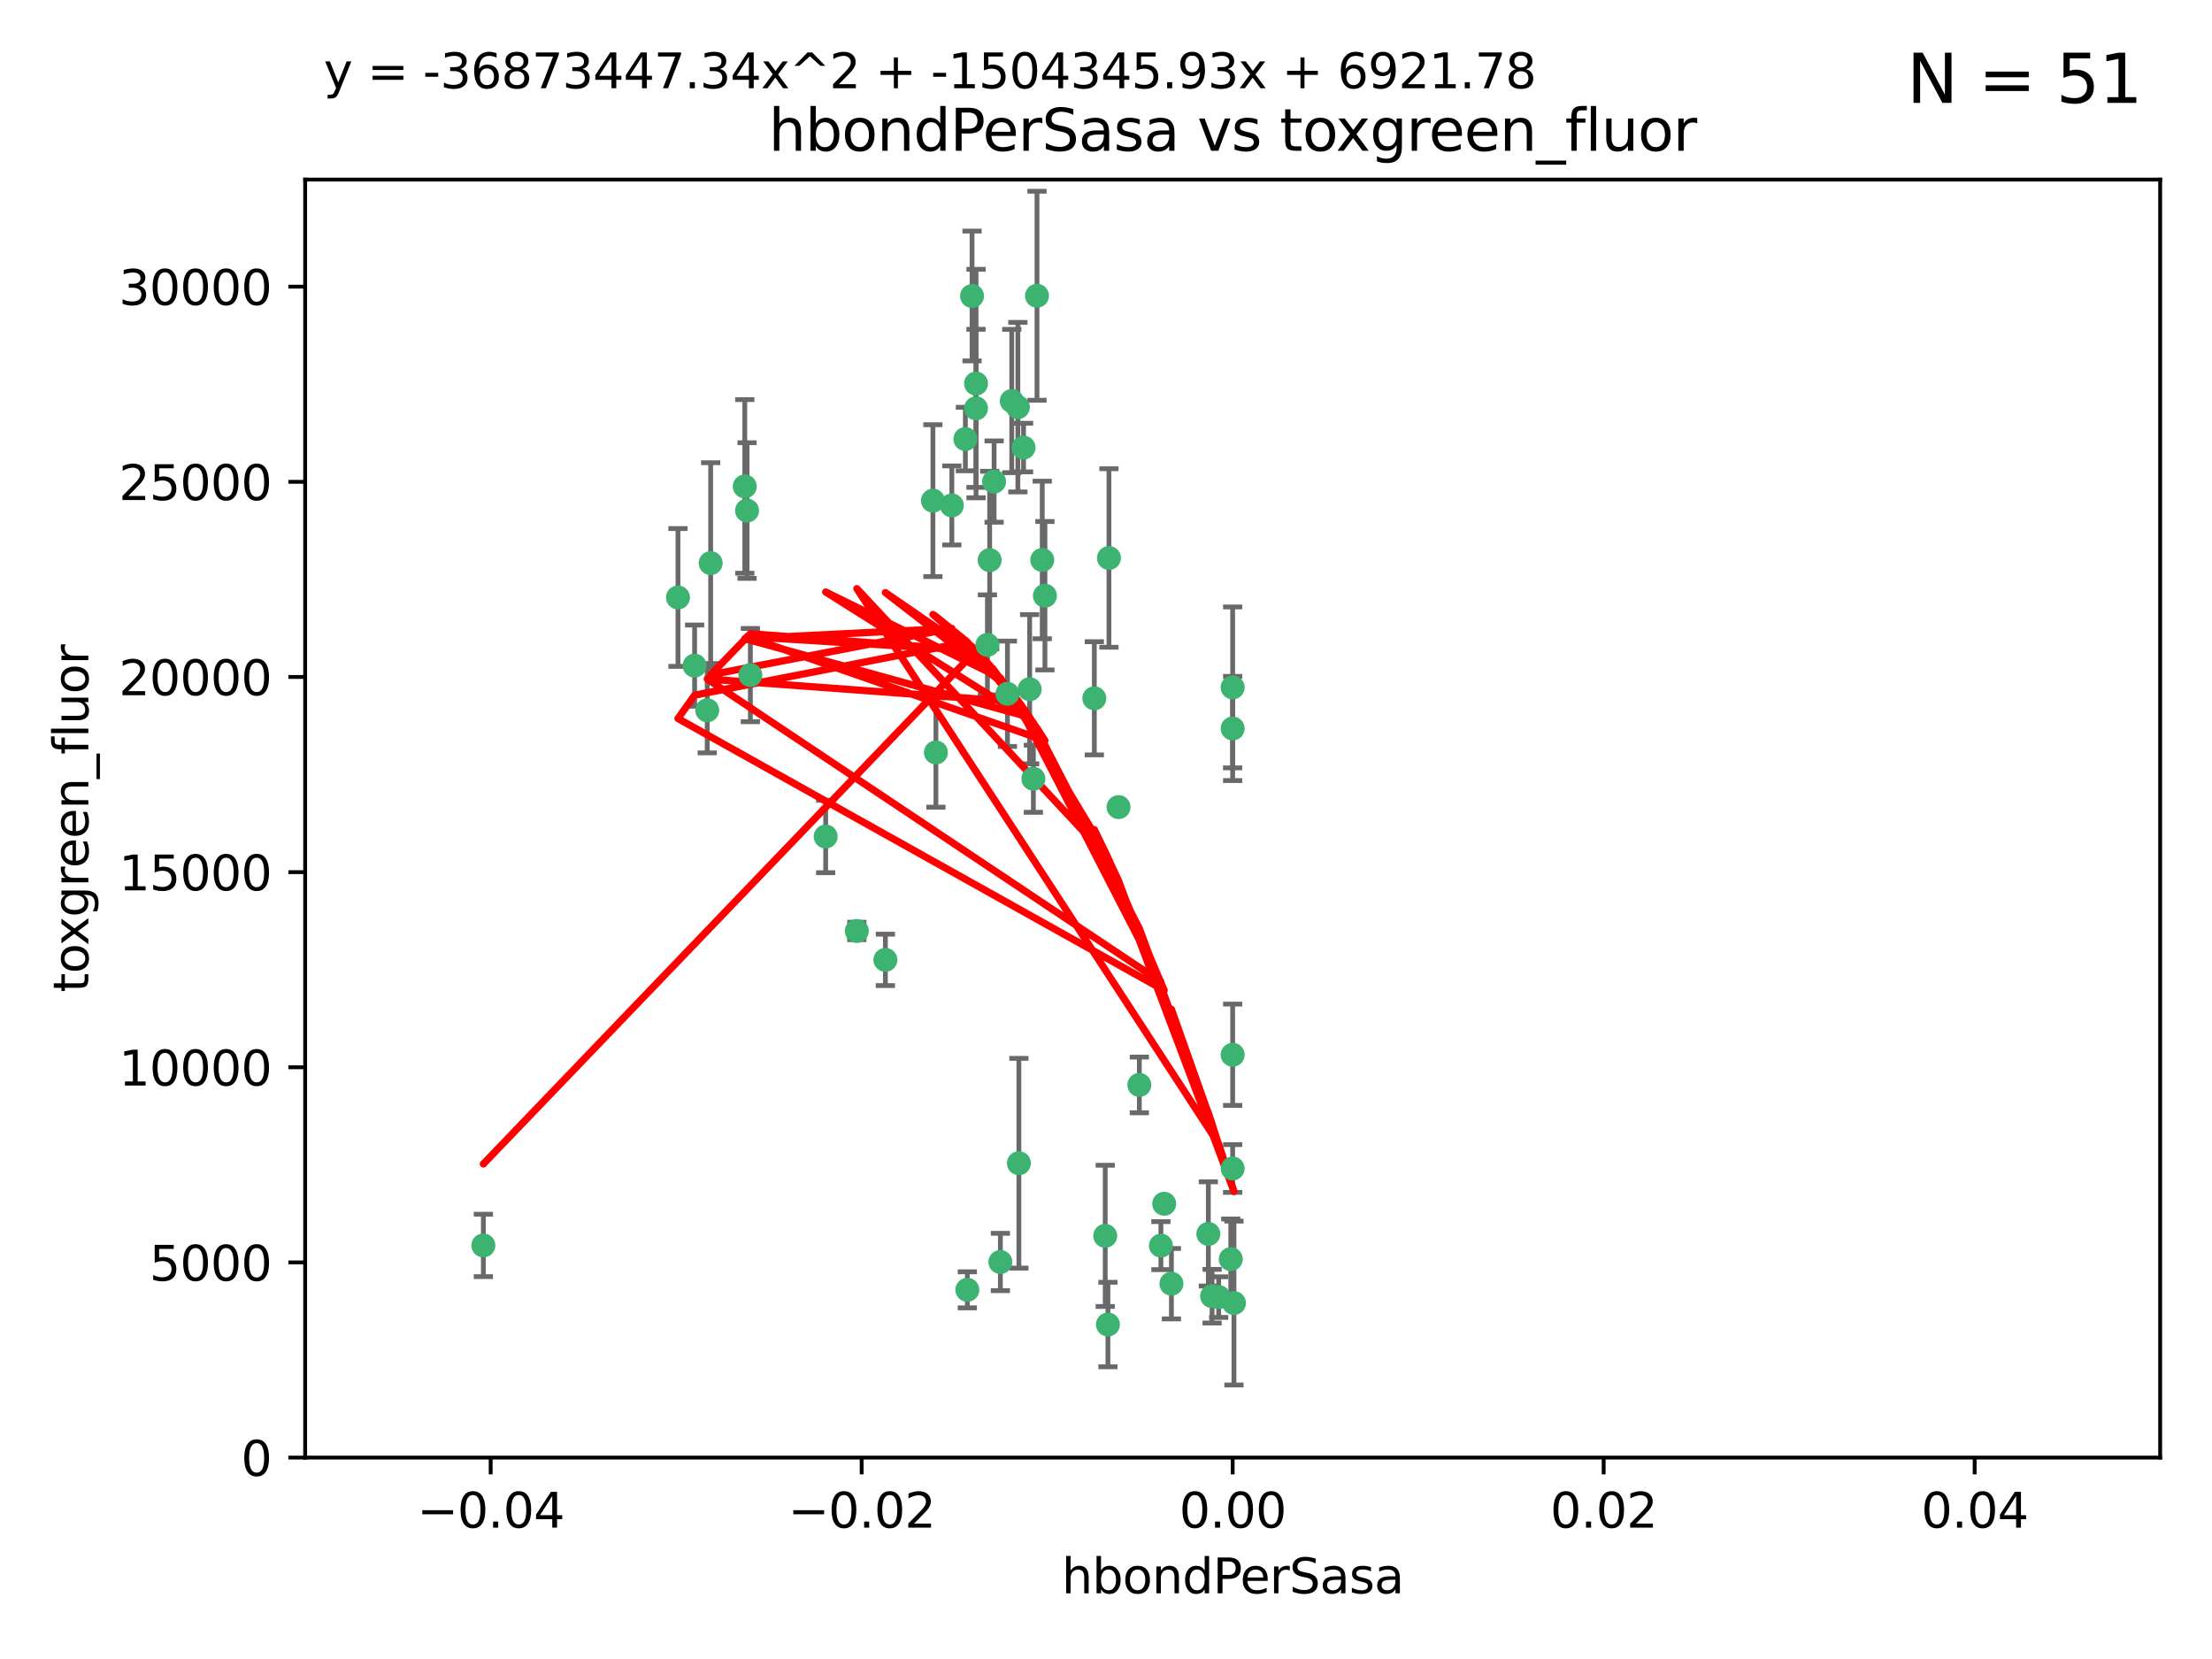 <?xml version="1.0" encoding="utf-8" standalone="no"?>
<!DOCTYPE svg PUBLIC "-//W3C//DTD SVG 1.1//EN"
  "http://www.w3.org/Graphics/SVG/1.1/DTD/svg11.dtd">
<svg xmlns:xlink="http://www.w3.org/1999/xlink" width="460.8pt" height="345.6pt" viewBox="0 0 460.8 345.6" xmlns="http://www.w3.org/2000/svg" version="1.1">
 <defs>
  <style type="text/css">*{stroke-linejoin: round; stroke-linecap: butt}</style>
 </defs>
 <g id="figure_1">
  <g id="patch_1">
   <path d="M 0 345.6 
L 460.8 345.6 
L 460.8 0 
L 0 0 
z
" style="fill: #ffffff"/>
  </g>
  <g id="axes_1">
   <g id="patch_2">
    <path d="M 63.571 303.64 
L 450 303.64 
L 450 37.411 
L 63.571 37.411 
z
" style="fill: #ffffff"/>
   </g>
   <g id="PathCollection_1">
    <defs>
     <path id="m19cfa97d5e" d="M 0 1.118 
C 0.297 1.118 0.581 1 0.791 0.791 
C 1 0.581 1.118 0.297 1.118 0 
C 1.118 -0.297 1 -0.581 0.791 -0.791 
C 0.581 -1 0.297 -1.118 0 -1.118 
C -0.297 -1.118 -0.581 -1 -0.791 -0.791 
C -1 -0.581 -1.118 -0.297 -1.118 0 
C -1.118 0.297 -1 0.581 -0.791 0.791 
C -0.581 1 -0.297 1.118 0 1.118 
z
" style="stroke: #3cb371"/>
    </defs>
    <g clip-path="url(#p52a07df89c)">
     <use xlink:href="#m19cfa97d5e" x="207.091" y="100.319" style="fill: #3cb371; stroke: #3cb371"/>
     <use xlink:href="#m19cfa97d5e" x="216.026" y="61.614" style="fill: #3cb371; stroke: #3cb371"/>
     <use xlink:href="#m19cfa97d5e" x="217.677" y="124.1" style="fill: #3cb371; stroke: #3cb371"/>
     <use xlink:href="#m19cfa97d5e" x="155.626" y="106.358" style="fill: #3cb371; stroke: #3cb371"/>
     <use xlink:href="#m19cfa97d5e" x="203.329" y="79.9" style="fill: #3cb371; stroke: #3cb371"/>
     <use xlink:href="#m19cfa97d5e" x="100.691" y="259.442" style="fill: #3cb371; stroke: #3cb371"/>
     <use xlink:href="#m19cfa97d5e" x="203.319" y="85.062" style="fill: #3cb371; stroke: #3cb371"/>
     <use xlink:href="#m19cfa97d5e" x="156.315" y="140.634" style="fill: #3cb371; stroke: #3cb371"/>
     <use xlink:href="#m19cfa97d5e" x="148.044" y="117.306" style="fill: #3cb371; stroke: #3cb371"/>
     <use xlink:href="#m19cfa97d5e" x="198.284" y="105.288" style="fill: #3cb371; stroke: #3cb371"/>
     <use xlink:href="#m19cfa97d5e" x="155.154" y="101.33" style="fill: #3cb371; stroke: #3cb371"/>
     <use xlink:href="#m19cfa97d5e" x="214.498" y="143.574" style="fill: #3cb371; stroke: #3cb371"/>
     <use xlink:href="#m19cfa97d5e" x="212.043" y="84.817" style="fill: #3cb371; stroke: #3cb371"/>
     <use xlink:href="#m19cfa97d5e" x="206.164" y="116.682" style="fill: #3cb371; stroke: #3cb371"/>
     <use xlink:href="#m19cfa97d5e" x="201.107" y="91.463" style="fill: #3cb371; stroke: #3cb371"/>
     <use xlink:href="#m19cfa97d5e" x="210.768" y="83.54" style="fill: #3cb371; stroke: #3cb371"/>
     <use xlink:href="#m19cfa97d5e" x="241.838" y="259.488" style="fill: #3cb371; stroke: #3cb371"/>
     <use xlink:href="#m19cfa97d5e" x="147.329" y="147.962" style="fill: #3cb371; stroke: #3cb371"/>
     <use xlink:href="#m19cfa97d5e" x="212.255" y="242.324" style="fill: #3cb371; stroke: #3cb371"/>
     <use xlink:href="#m19cfa97d5e" x="213.226" y="93.237" style="fill: #3cb371; stroke: #3cb371"/>
     <use xlink:href="#m19cfa97d5e" x="217.118" y="116.65" style="fill: #3cb371; stroke: #3cb371"/>
     <use xlink:href="#m19cfa97d5e" x="202.496" y="61.664" style="fill: #3cb371; stroke: #3cb371"/>
     <use xlink:href="#m19cfa97d5e" x="209.868" y="144.527" style="fill: #3cb371; stroke: #3cb371"/>
     <use xlink:href="#m19cfa97d5e" x="184.442" y="199.958" style="fill: #3cb371; stroke: #3cb371"/>
     <use xlink:href="#m19cfa97d5e" x="205.698" y="134.337" style="fill: #3cb371; stroke: #3cb371"/>
     <use xlink:href="#m19cfa97d5e" x="194.344" y="104.293" style="fill: #3cb371; stroke: #3cb371"/>
     <use xlink:href="#m19cfa97d5e" x="194.968" y="156.754" style="fill: #3cb371; stroke: #3cb371"/>
     <use xlink:href="#m19cfa97d5e" x="201.512" y="268.694" style="fill: #3cb371; stroke: #3cb371"/>
     <use xlink:href="#m19cfa97d5e" x="144.699" y="138.657" style="fill: #3cb371; stroke: #3cb371"/>
     <use xlink:href="#m19cfa97d5e" x="141.236" y="124.464" style="fill: #3cb371; stroke: #3cb371"/>
     <use xlink:href="#m19cfa97d5e" x="242.524" y="250.767" style="fill: #3cb371; stroke: #3cb371"/>
     <use xlink:href="#m19cfa97d5e" x="230.238" y="257.451" style="fill: #3cb371; stroke: #3cb371"/>
     <use xlink:href="#m19cfa97d5e" x="208.395" y="262.896" style="fill: #3cb371; stroke: #3cb371"/>
     <use xlink:href="#m19cfa97d5e" x="172.003" y="174.261" style="fill: #3cb371; stroke: #3cb371"/>
     <use xlink:href="#m19cfa97d5e" x="215.269" y="162.223" style="fill: #3cb371; stroke: #3cb371"/>
     <use xlink:href="#m19cfa97d5e" x="237.346" y="226.007" style="fill: #3cb371; stroke: #3cb371"/>
     <use xlink:href="#m19cfa97d5e" x="252.503" y="270.018" style="fill: #3cb371; stroke: #3cb371"/>
     <use xlink:href="#m19cfa97d5e" x="244.027" y="267.417" style="fill: #3cb371; stroke: #3cb371"/>
     <use xlink:href="#m19cfa97d5e" x="256.397" y="262.293" style="fill: #3cb371; stroke: #3cb371"/>
     <use xlink:href="#m19cfa97d5e" x="253.875" y="270.21" style="fill: #3cb371; stroke: #3cb371"/>
     <use xlink:href="#m19cfa97d5e" x="178.492" y="193.94" style="fill: #3cb371; stroke: #3cb371"/>
     <use xlink:href="#m19cfa97d5e" x="230.801" y="275.924" style="fill: #3cb371; stroke: #3cb371"/>
     <use xlink:href="#m19cfa97d5e" x="227.97" y="145.468" style="fill: #3cb371; stroke: #3cb371"/>
     <use xlink:href="#m19cfa97d5e" x="233.017" y="168.134" style="fill: #3cb371; stroke: #3cb371"/>
     <use xlink:href="#m19cfa97d5e" x="257.056" y="271.445" style="fill: #3cb371; stroke: #3cb371"/>
     <use xlink:href="#m19cfa97d5e" x="256.786" y="219.726" style="fill: #3cb371; stroke: #3cb371"/>
     <use xlink:href="#m19cfa97d5e" x="256.786" y="143.2" style="fill: #3cb371; stroke: #3cb371"/>
     <use xlink:href="#m19cfa97d5e" x="231.015" y="116.24" style="fill: #3cb371; stroke: #3cb371"/>
     <use xlink:href="#m19cfa97d5e" x="251.718" y="257.051" style="fill: #3cb371; stroke: #3cb371"/>
     <use xlink:href="#m19cfa97d5e" x="256.786" y="243.416" style="fill: #3cb371; stroke: #3cb371"/>
     <use xlink:href="#m19cfa97d5e" x="256.786" y="151.755" style="fill: #3cb371; stroke: #3cb371"/>
    </g>
   </g>
   <g id="matplotlib.axis_1">
    <g id="xtick_1">
     <g id="line2d_1">
      <defs>
       <path id="mf74f9118e9" d="M 0 0 
L 0 3.5 
" style="stroke: #000000; stroke-width: 0.8"/>
      </defs>
      <g>
       <use xlink:href="#mf74f9118e9" x="102.214" y="303.64" style="stroke: #000000; stroke-width: 0.8"/>
      </g>
     </g>
     <g id="text_1">
      <!-- −0.04 -->
      <g transform="translate(86.891 318.238)scale(0.1 -0.1)">
       <defs>
        <path id="DejaVuSans-2212" d="M 678 2272 
L 4684 2272 
L 4684 1741 
L 678 1741 
L 678 2272 
z
" transform="scale(0.016)"/>
        <path id="DejaVuSans-30" d="M 2034 4250 
Q 1547 4250 1301 3770 
Q 1056 3291 1056 2328 
Q 1056 1369 1301 889 
Q 1547 409 2034 409 
Q 2525 409 2770 889 
Q 3016 1369 3016 2328 
Q 3016 3291 2770 3770 
Q 2525 4250 2034 4250 
z
M 2034 4750 
Q 2819 4750 3233 4129 
Q 3647 3509 3647 2328 
Q 3647 1150 3233 529 
Q 2819 -91 2034 -91 
Q 1250 -91 836 529 
Q 422 1150 422 2328 
Q 422 3509 836 4129 
Q 1250 4750 2034 4750 
z
" transform="scale(0.016)"/>
        <path id="DejaVuSans-2e" d="M 684 794 
L 1344 794 
L 1344 0 
L 684 0 
L 684 794 
z
" transform="scale(0.016)"/>
        <path id="DejaVuSans-34" d="M 2419 4116 
L 825 1625 
L 2419 1625 
L 2419 4116 
z
M 2253 4666 
L 3047 4666 
L 3047 1625 
L 3713 1625 
L 3713 1100 
L 3047 1100 
L 3047 0 
L 2419 0 
L 2419 1100 
L 313 1100 
L 313 1709 
L 2253 4666 
z
" transform="scale(0.016)"/>
       </defs>
       <use xlink:href="#DejaVuSans-2212"/>
       <use xlink:href="#DejaVuSans-30" x="83.789"/>
       <use xlink:href="#DejaVuSans-2e" x="147.412"/>
       <use xlink:href="#DejaVuSans-30" x="179.199"/>
       <use xlink:href="#DejaVuSans-34" x="242.822"/>
      </g>
     </g>
    </g>
    <g id="xtick_2">
     <g id="line2d_2">
      <g>
       <use xlink:href="#mf74f9118e9" x="179.5" y="303.64" style="stroke: #000000; stroke-width: 0.8"/>
      </g>
     </g>
     <g id="text_2">
      <!-- −0.02 -->
      <g transform="translate(164.177 318.238)scale(0.1 -0.1)">
       <defs>
        <path id="DejaVuSans-32" d="M 1228 531 
L 3431 531 
L 3431 0 
L 469 0 
L 469 531 
Q 828 903 1448 1529 
Q 2069 2156 2228 2338 
Q 2531 2678 2651 2914 
Q 2772 3150 2772 3378 
Q 2772 3750 2511 3984 
Q 2250 4219 1831 4219 
Q 1534 4219 1204 4116 
Q 875 4013 500 3803 
L 500 4441 
Q 881 4594 1212 4672 
Q 1544 4750 1819 4750 
Q 2544 4750 2975 4387 
Q 3406 4025 3406 3419 
Q 3406 3131 3298 2873 
Q 3191 2616 2906 2266 
Q 2828 2175 2409 1742 
Q 1991 1309 1228 531 
z
" transform="scale(0.016)"/>
       </defs>
       <use xlink:href="#DejaVuSans-2212"/>
       <use xlink:href="#DejaVuSans-30" x="83.789"/>
       <use xlink:href="#DejaVuSans-2e" x="147.412"/>
       <use xlink:href="#DejaVuSans-30" x="179.199"/>
       <use xlink:href="#DejaVuSans-32" x="242.822"/>
      </g>
     </g>
    </g>
    <g id="xtick_3">
     <g id="line2d_3">
      <g>
       <use xlink:href="#mf74f9118e9" x="256.786" y="303.64" style="stroke: #000000; stroke-width: 0.8"/>
      </g>
     </g>
     <g id="text_3">
      <!-- 0.00 -->
      <g transform="translate(245.653 318.238)scale(0.1 -0.1)">
       <use xlink:href="#DejaVuSans-30"/>
       <use xlink:href="#DejaVuSans-2e" x="63.623"/>
       <use xlink:href="#DejaVuSans-30" x="95.41"/>
       <use xlink:href="#DejaVuSans-30" x="159.033"/>
      </g>
     </g>
    </g>
    <g id="xtick_4">
     <g id="line2d_4">
      <g>
       <use xlink:href="#mf74f9118e9" x="334.071" y="303.64" style="stroke: #000000; stroke-width: 0.8"/>
      </g>
     </g>
     <g id="text_4">
      <!-- 0.02 -->
      <g transform="translate(322.939 318.238)scale(0.1 -0.1)">
       <use xlink:href="#DejaVuSans-30"/>
       <use xlink:href="#DejaVuSans-2e" x="63.623"/>
       <use xlink:href="#DejaVuSans-30" x="95.41"/>
       <use xlink:href="#DejaVuSans-32" x="159.033"/>
      </g>
     </g>
    </g>
    <g id="xtick_5">
     <g id="line2d_5">
      <g>
       <use xlink:href="#mf74f9118e9" x="411.357" y="303.64" style="stroke: #000000; stroke-width: 0.8"/>
      </g>
     </g>
     <g id="text_5">
      <!-- 0.04 -->
      <g transform="translate(400.224 318.238)scale(0.1 -0.1)">
       <use xlink:href="#DejaVuSans-30"/>
       <use xlink:href="#DejaVuSans-2e" x="63.623"/>
       <use xlink:href="#DejaVuSans-30" x="95.41"/>
       <use xlink:href="#DejaVuSans-34" x="159.033"/>
      </g>
     </g>
    </g>
    <g id="text_6">
     <!-- hbondPerSasa -->
     <g transform="translate(221.168 331.917)scale(0.1 -0.1)">
      <defs>
       <path id="DejaVuSans-68" d="M 3513 2113 
L 3513 0 
L 2938 0 
L 2938 2094 
Q 2938 2591 2744 2837 
Q 2550 3084 2163 3084 
Q 1697 3084 1428 2787 
Q 1159 2491 1159 1978 
L 1159 0 
L 581 0 
L 581 4863 
L 1159 4863 
L 1159 2956 
Q 1366 3272 1645 3428 
Q 1925 3584 2291 3584 
Q 2894 3584 3203 3211 
Q 3513 2838 3513 2113 
z
" transform="scale(0.016)"/>
       <path id="DejaVuSans-62" d="M 3116 1747 
Q 3116 2381 2855 2742 
Q 2594 3103 2138 3103 
Q 1681 3103 1420 2742 
Q 1159 2381 1159 1747 
Q 1159 1113 1420 752 
Q 1681 391 2138 391 
Q 2594 391 2855 752 
Q 3116 1113 3116 1747 
z
M 1159 2969 
Q 1341 3281 1617 3432 
Q 1894 3584 2278 3584 
Q 2916 3584 3314 3078 
Q 3713 2572 3713 1747 
Q 3713 922 3314 415 
Q 2916 -91 2278 -91 
Q 1894 -91 1617 61 
Q 1341 213 1159 525 
L 1159 0 
L 581 0 
L 581 4863 
L 1159 4863 
L 1159 2969 
z
" transform="scale(0.016)"/>
       <path id="DejaVuSans-6f" d="M 1959 3097 
Q 1497 3097 1228 2736 
Q 959 2375 959 1747 
Q 959 1119 1226 758 
Q 1494 397 1959 397 
Q 2419 397 2687 759 
Q 2956 1122 2956 1747 
Q 2956 2369 2687 2733 
Q 2419 3097 1959 3097 
z
M 1959 3584 
Q 2709 3584 3137 3096 
Q 3566 2609 3566 1747 
Q 3566 888 3137 398 
Q 2709 -91 1959 -91 
Q 1206 -91 779 398 
Q 353 888 353 1747 
Q 353 2609 779 3096 
Q 1206 3584 1959 3584 
z
" transform="scale(0.016)"/>
       <path id="DejaVuSans-6e" d="M 3513 2113 
L 3513 0 
L 2938 0 
L 2938 2094 
Q 2938 2591 2744 2837 
Q 2550 3084 2163 3084 
Q 1697 3084 1428 2787 
Q 1159 2491 1159 1978 
L 1159 0 
L 581 0 
L 581 3500 
L 1159 3500 
L 1159 2956 
Q 1366 3272 1645 3428 
Q 1925 3584 2291 3584 
Q 2894 3584 3203 3211 
Q 3513 2838 3513 2113 
z
" transform="scale(0.016)"/>
       <path id="DejaVuSans-64" d="M 2906 2969 
L 2906 4863 
L 3481 4863 
L 3481 0 
L 2906 0 
L 2906 525 
Q 2725 213 2448 61 
Q 2172 -91 1784 -91 
Q 1150 -91 751 415 
Q 353 922 353 1747 
Q 353 2572 751 3078 
Q 1150 3584 1784 3584 
Q 2172 3584 2448 3432 
Q 2725 3281 2906 2969 
z
M 947 1747 
Q 947 1113 1208 752 
Q 1469 391 1925 391 
Q 2381 391 2643 752 
Q 2906 1113 2906 1747 
Q 2906 2381 2643 2742 
Q 2381 3103 1925 3103 
Q 1469 3103 1208 2742 
Q 947 2381 947 1747 
z
" transform="scale(0.016)"/>
       <path id="DejaVuSans-50" d="M 1259 4147 
L 1259 2394 
L 2053 2394 
Q 2494 2394 2734 2622 
Q 2975 2850 2975 3272 
Q 2975 3691 2734 3919 
Q 2494 4147 2053 4147 
L 1259 4147 
z
M 628 4666 
L 2053 4666 
Q 2838 4666 3239 4311 
Q 3641 3956 3641 3272 
Q 3641 2581 3239 2228 
Q 2838 1875 2053 1875 
L 1259 1875 
L 1259 0 
L 628 0 
L 628 4666 
z
" transform="scale(0.016)"/>
       <path id="DejaVuSans-65" d="M 3597 1894 
L 3597 1613 
L 953 1613 
Q 991 1019 1311 708 
Q 1631 397 2203 397 
Q 2534 397 2845 478 
Q 3156 559 3463 722 
L 3463 178 
Q 3153 47 2828 -22 
Q 2503 -91 2169 -91 
Q 1331 -91 842 396 
Q 353 884 353 1716 
Q 353 2575 817 3079 
Q 1281 3584 2069 3584 
Q 2775 3584 3186 3129 
Q 3597 2675 3597 1894 
z
M 3022 2063 
Q 3016 2534 2758 2815 
Q 2500 3097 2075 3097 
Q 1594 3097 1305 2825 
Q 1016 2553 972 2059 
L 3022 2063 
z
" transform="scale(0.016)"/>
       <path id="DejaVuSans-72" d="M 2631 2963 
Q 2534 3019 2420 3045 
Q 2306 3072 2169 3072 
Q 1681 3072 1420 2755 
Q 1159 2438 1159 1844 
L 1159 0 
L 581 0 
L 581 3500 
L 1159 3500 
L 1159 2956 
Q 1341 3275 1631 3429 
Q 1922 3584 2338 3584 
Q 2397 3584 2469 3576 
Q 2541 3569 2628 3553 
L 2631 2963 
z
" transform="scale(0.016)"/>
       <path id="DejaVuSans-53" d="M 3425 4513 
L 3425 3897 
Q 3066 4069 2747 4153 
Q 2428 4238 2131 4238 
Q 1616 4238 1336 4038 
Q 1056 3838 1056 3469 
Q 1056 3159 1242 3001 
Q 1428 2844 1947 2747 
L 2328 2669 
Q 3034 2534 3370 2195 
Q 3706 1856 3706 1288 
Q 3706 609 3251 259 
Q 2797 -91 1919 -91 
Q 1588 -91 1214 -16 
Q 841 59 441 206 
L 441 856 
Q 825 641 1194 531 
Q 1563 422 1919 422 
Q 2459 422 2753 634 
Q 3047 847 3047 1241 
Q 3047 1584 2836 1778 
Q 2625 1972 2144 2069 
L 1759 2144 
Q 1053 2284 737 2584 
Q 422 2884 422 3419 
Q 422 4038 858 4394 
Q 1294 4750 2059 4750 
Q 2388 4750 2728 4690 
Q 3069 4631 3425 4513 
z
" transform="scale(0.016)"/>
       <path id="DejaVuSans-61" d="M 2194 1759 
Q 1497 1759 1228 1600 
Q 959 1441 959 1056 
Q 959 750 1161 570 
Q 1363 391 1709 391 
Q 2188 391 2477 730 
Q 2766 1069 2766 1631 
L 2766 1759 
L 2194 1759 
z
M 3341 1997 
L 3341 0 
L 2766 0 
L 2766 531 
Q 2569 213 2275 61 
Q 1981 -91 1556 -91 
Q 1019 -91 701 211 
Q 384 513 384 1019 
Q 384 1609 779 1909 
Q 1175 2209 1959 2209 
L 2766 2209 
L 2766 2266 
Q 2766 2663 2505 2880 
Q 2244 3097 1772 3097 
Q 1472 3097 1187 3025 
Q 903 2953 641 2809 
L 641 3341 
Q 956 3463 1253 3523 
Q 1550 3584 1831 3584 
Q 2591 3584 2966 3190 
Q 3341 2797 3341 1997 
z
" transform="scale(0.016)"/>
       <path id="DejaVuSans-73" d="M 2834 3397 
L 2834 2853 
Q 2591 2978 2328 3040 
Q 2066 3103 1784 3103 
Q 1356 3103 1142 2972 
Q 928 2841 928 2578 
Q 928 2378 1081 2264 
Q 1234 2150 1697 2047 
L 1894 2003 
Q 2506 1872 2764 1633 
Q 3022 1394 3022 966 
Q 3022 478 2636 193 
Q 2250 -91 1575 -91 
Q 1294 -91 989 -36 
Q 684 19 347 128 
L 347 722 
Q 666 556 975 473 
Q 1284 391 1588 391 
Q 1994 391 2212 530 
Q 2431 669 2431 922 
Q 2431 1156 2273 1281 
Q 2116 1406 1581 1522 
L 1381 1569 
Q 847 1681 609 1914 
Q 372 2147 372 2553 
Q 372 3047 722 3315 
Q 1072 3584 1716 3584 
Q 2034 3584 2315 3537 
Q 2597 3491 2834 3397 
z
" transform="scale(0.016)"/>
      </defs>
      <use xlink:href="#DejaVuSans-68"/>
      <use xlink:href="#DejaVuSans-62" x="63.379"/>
      <use xlink:href="#DejaVuSans-6f" x="126.855"/>
      <use xlink:href="#DejaVuSans-6e" x="188.037"/>
      <use xlink:href="#DejaVuSans-64" x="251.416"/>
      <use xlink:href="#DejaVuSans-50" x="314.893"/>
      <use xlink:href="#DejaVuSans-65" x="371.57"/>
      <use xlink:href="#DejaVuSans-72" x="433.094"/>
      <use xlink:href="#DejaVuSans-53" x="474.207"/>
      <use xlink:href="#DejaVuSans-61" x="537.684"/>
      <use xlink:href="#DejaVuSans-73" x="598.963"/>
      <use xlink:href="#DejaVuSans-61" x="651.062"/>
     </g>
    </g>
   </g>
   <g id="matplotlib.axis_2">
    <g id="ytick_1">
     <g id="line2d_6">
      <defs>
       <path id="m4c267d8c37" d="M 0 0 
L -3.5 0 
" style="stroke: #000000; stroke-width: 0.8"/>
      </defs>
      <g>
       <use xlink:href="#m4c267d8c37" x="63.571" y="303.64" style="stroke: #000000; stroke-width: 0.8"/>
      </g>
     </g>
     <g id="text_7">
      <!-- 0 -->
      <g transform="translate(50.209 307.439)scale(0.1 -0.1)">
       <use xlink:href="#DejaVuSans-30"/>
      </g>
     </g>
    </g>
    <g id="ytick_2">
     <g id="line2d_7">
      <g>
       <use xlink:href="#m4c267d8c37" x="63.571" y="262.986" style="stroke: #000000; stroke-width: 0.8"/>
      </g>
     </g>
     <g id="text_8">
      <!-- 5000 -->
      <g transform="translate(31.121 266.786)scale(0.1 -0.1)">
       <defs>
        <path id="DejaVuSans-35" d="M 691 4666 
L 3169 4666 
L 3169 4134 
L 1269 4134 
L 1269 2991 
Q 1406 3038 1543 3061 
Q 1681 3084 1819 3084 
Q 2600 3084 3056 2656 
Q 3513 2228 3513 1497 
Q 3513 744 3044 326 
Q 2575 -91 1722 -91 
Q 1428 -91 1123 -41 
Q 819 9 494 109 
L 494 744 
Q 775 591 1075 516 
Q 1375 441 1709 441 
Q 2250 441 2565 725 
Q 2881 1009 2881 1497 
Q 2881 1984 2565 2268 
Q 2250 2553 1709 2553 
Q 1456 2553 1204 2497 
Q 953 2441 691 2322 
L 691 4666 
z
" transform="scale(0.016)"/>
       </defs>
       <use xlink:href="#DejaVuSans-35"/>
       <use xlink:href="#DejaVuSans-30" x="63.623"/>
       <use xlink:href="#DejaVuSans-30" x="127.246"/>
       <use xlink:href="#DejaVuSans-30" x="190.869"/>
      </g>
     </g>
    </g>
    <g id="ytick_3">
     <g id="line2d_8">
      <g>
       <use xlink:href="#m4c267d8c37" x="63.571" y="222.333" style="stroke: #000000; stroke-width: 0.8"/>
      </g>
     </g>
     <g id="text_9">
      <!-- 10000 -->
      <g transform="translate(24.759 226.132)scale(0.1 -0.1)">
       <defs>
        <path id="DejaVuSans-31" d="M 794 531 
L 1825 531 
L 1825 4091 
L 703 3866 
L 703 4441 
L 1819 4666 
L 2450 4666 
L 2450 531 
L 3481 531 
L 3481 0 
L 794 0 
L 794 531 
z
" transform="scale(0.016)"/>
       </defs>
       <use xlink:href="#DejaVuSans-31"/>
       <use xlink:href="#DejaVuSans-30" x="63.623"/>
       <use xlink:href="#DejaVuSans-30" x="127.246"/>
       <use xlink:href="#DejaVuSans-30" x="190.869"/>
       <use xlink:href="#DejaVuSans-30" x="254.492"/>
      </g>
     </g>
    </g>
    <g id="ytick_4">
     <g id="line2d_9">
      <g>
       <use xlink:href="#m4c267d8c37" x="63.571" y="181.679" style="stroke: #000000; stroke-width: 0.8"/>
      </g>
     </g>
     <g id="text_10">
      <!-- 15000 -->
      <g transform="translate(24.759 185.478)scale(0.1 -0.1)">
       <use xlink:href="#DejaVuSans-31"/>
       <use xlink:href="#DejaVuSans-35" x="63.623"/>
       <use xlink:href="#DejaVuSans-30" x="127.246"/>
       <use xlink:href="#DejaVuSans-30" x="190.869"/>
       <use xlink:href="#DejaVuSans-30" x="254.492"/>
      </g>
     </g>
    </g>
    <g id="ytick_5">
     <g id="line2d_10">
      <g>
       <use xlink:href="#m4c267d8c37" x="63.571" y="141.026" style="stroke: #000000; stroke-width: 0.8"/>
      </g>
     </g>
     <g id="text_11">
      <!-- 20000 -->
      <g transform="translate(24.759 144.825)scale(0.1 -0.1)">
       <use xlink:href="#DejaVuSans-32"/>
       <use xlink:href="#DejaVuSans-30" x="63.623"/>
       <use xlink:href="#DejaVuSans-30" x="127.246"/>
       <use xlink:href="#DejaVuSans-30" x="190.869"/>
       <use xlink:href="#DejaVuSans-30" x="254.492"/>
      </g>
     </g>
    </g>
    <g id="ytick_6">
     <g id="line2d_11">
      <g>
       <use xlink:href="#m4c267d8c37" x="63.571" y="100.372" style="stroke: #000000; stroke-width: 0.8"/>
      </g>
     </g>
     <g id="text_12">
      <!-- 25000 -->
      <g transform="translate(24.759 104.171)scale(0.1 -0.1)">
       <use xlink:href="#DejaVuSans-32"/>
       <use xlink:href="#DejaVuSans-35" x="63.623"/>
       <use xlink:href="#DejaVuSans-30" x="127.246"/>
       <use xlink:href="#DejaVuSans-30" x="190.869"/>
       <use xlink:href="#DejaVuSans-30" x="254.492"/>
      </g>
     </g>
    </g>
    <g id="ytick_7">
     <g id="line2d_12">
      <g>
       <use xlink:href="#m4c267d8c37" x="63.571" y="59.718" style="stroke: #000000; stroke-width: 0.8"/>
      </g>
     </g>
     <g id="text_13">
      <!-- 30000 -->
      <g transform="translate(24.759 63.518)scale(0.1 -0.1)">
       <defs>
        <path id="DejaVuSans-33" d="M 2597 2516 
Q 3050 2419 3304 2112 
Q 3559 1806 3559 1356 
Q 3559 666 3084 287 
Q 2609 -91 1734 -91 
Q 1441 -91 1130 -33 
Q 819 25 488 141 
L 488 750 
Q 750 597 1062 519 
Q 1375 441 1716 441 
Q 2309 441 2620 675 
Q 2931 909 2931 1356 
Q 2931 1769 2642 2001 
Q 2353 2234 1838 2234 
L 1294 2234 
L 1294 2753 
L 1863 2753 
Q 2328 2753 2575 2939 
Q 2822 3125 2822 3475 
Q 2822 3834 2567 4026 
Q 2313 4219 1838 4219 
Q 1578 4219 1281 4162 
Q 984 4106 628 3988 
L 628 4550 
Q 988 4650 1302 4700 
Q 1616 4750 1894 4750 
Q 2613 4750 3031 4423 
Q 3450 4097 3450 3541 
Q 3450 3153 3228 2886 
Q 3006 2619 2597 2516 
z
" transform="scale(0.016)"/>
       </defs>
       <use xlink:href="#DejaVuSans-33"/>
       <use xlink:href="#DejaVuSans-30" x="63.623"/>
       <use xlink:href="#DejaVuSans-30" x="127.246"/>
       <use xlink:href="#DejaVuSans-30" x="190.869"/>
       <use xlink:href="#DejaVuSans-30" x="254.492"/>
      </g>
     </g>
    </g>
    <g id="text_14">
     <!-- toxgreen_fluor -->
     <g transform="translate(18.401 206.72)rotate(-90)scale(0.1 -0.1)">
      <defs>
       <path id="DejaVuSans-74" d="M 1172 4494 
L 1172 3500 
L 2356 3500 
L 2356 3053 
L 1172 3053 
L 1172 1153 
Q 1172 725 1289 603 
Q 1406 481 1766 481 
L 2356 481 
L 2356 0 
L 1766 0 
Q 1100 0 847 248 
Q 594 497 594 1153 
L 594 3053 
L 172 3053 
L 172 3500 
L 594 3500 
L 594 4494 
L 1172 4494 
z
" transform="scale(0.016)"/>
       <path id="DejaVuSans-78" d="M 3513 3500 
L 2247 1797 
L 3578 0 
L 2900 0 
L 1881 1375 
L 863 0 
L 184 0 
L 1544 1831 
L 300 3500 
L 978 3500 
L 1906 2253 
L 2834 3500 
L 3513 3500 
z
" transform="scale(0.016)"/>
       <path id="DejaVuSans-67" d="M 2906 1791 
Q 2906 2416 2648 2759 
Q 2391 3103 1925 3103 
Q 1463 3103 1205 2759 
Q 947 2416 947 1791 
Q 947 1169 1205 825 
Q 1463 481 1925 481 
Q 2391 481 2648 825 
Q 2906 1169 2906 1791 
z
M 3481 434 
Q 3481 -459 3084 -895 
Q 2688 -1331 1869 -1331 
Q 1566 -1331 1297 -1286 
Q 1028 -1241 775 -1147 
L 775 -588 
Q 1028 -725 1275 -790 
Q 1522 -856 1778 -856 
Q 2344 -856 2625 -561 
Q 2906 -266 2906 331 
L 2906 616 
Q 2728 306 2450 153 
Q 2172 0 1784 0 
Q 1141 0 747 490 
Q 353 981 353 1791 
Q 353 2603 747 3093 
Q 1141 3584 1784 3584 
Q 2172 3584 2450 3431 
Q 2728 3278 2906 2969 
L 2906 3500 
L 3481 3500 
L 3481 434 
z
" transform="scale(0.016)"/>
       <path id="DejaVuSans-5f" d="M 3263 -1063 
L 3263 -1509 
L -63 -1509 
L -63 -1063 
L 3263 -1063 
z
" transform="scale(0.016)"/>
       <path id="DejaVuSans-66" d="M 2375 4863 
L 2375 4384 
L 1825 4384 
Q 1516 4384 1395 4259 
Q 1275 4134 1275 3809 
L 1275 3500 
L 2222 3500 
L 2222 3053 
L 1275 3053 
L 1275 0 
L 697 0 
L 697 3053 
L 147 3053 
L 147 3500 
L 697 3500 
L 697 3744 
Q 697 4328 969 4595 
Q 1241 4863 1831 4863 
L 2375 4863 
z
" transform="scale(0.016)"/>
       <path id="DejaVuSans-6c" d="M 603 4863 
L 1178 4863 
L 1178 0 
L 603 0 
L 603 4863 
z
" transform="scale(0.016)"/>
       <path id="DejaVuSans-75" d="M 544 1381 
L 544 3500 
L 1119 3500 
L 1119 1403 
Q 1119 906 1312 657 
Q 1506 409 1894 409 
Q 2359 409 2629 706 
Q 2900 1003 2900 1516 
L 2900 3500 
L 3475 3500 
L 3475 0 
L 2900 0 
L 2900 538 
Q 2691 219 2414 64 
Q 2138 -91 1772 -91 
Q 1169 -91 856 284 
Q 544 659 544 1381 
z
M 1991 3584 
L 1991 3584 
z
" transform="scale(0.016)"/>
      </defs>
      <use xlink:href="#DejaVuSans-74"/>
      <use xlink:href="#DejaVuSans-6f" x="39.209"/>
      <use xlink:href="#DejaVuSans-78" x="97.266"/>
      <use xlink:href="#DejaVuSans-67" x="156.445"/>
      <use xlink:href="#DejaVuSans-72" x="219.922"/>
      <use xlink:href="#DejaVuSans-65" x="258.785"/>
      <use xlink:href="#DejaVuSans-65" x="320.309"/>
      <use xlink:href="#DejaVuSans-6e" x="381.832"/>
      <use xlink:href="#DejaVuSans-5f" x="445.211"/>
      <use xlink:href="#DejaVuSans-66" x="495.211"/>
      <use xlink:href="#DejaVuSans-6c" x="530.416"/>
      <use xlink:href="#DejaVuSans-75" x="558.199"/>
      <use xlink:href="#DejaVuSans-6f" x="621.578"/>
      <use xlink:href="#DejaVuSans-72" x="682.76"/>
     </g>
    </g>
   </g>
   <g id="LineCollection_1">
    <path d="M 207.091 108.787 
L 207.091 91.852 
" clip-path="url(#p52a07df89c)" style="fill: none; stroke: #696969"/>
    <path d="M 216.026 83.38 
L 216.026 39.848 
" clip-path="url(#p52a07df89c)" style="fill: none; stroke: #696969"/>
    <path d="M 217.677 139.562 
L 217.677 108.638 
" clip-path="url(#p52a07df89c)" style="fill: none; stroke: #696969"/>
    <path d="M 155.626 120.489 
L 155.626 92.227 
" clip-path="url(#p52a07df89c)" style="fill: none; stroke: #696969"/>
    <path d="M 203.329 103.698 
L 203.329 56.102 
" clip-path="url(#p52a07df89c)" style="fill: none; stroke: #696969"/>
    <path d="M 100.691 265.941 
L 100.691 252.944 
" clip-path="url(#p52a07df89c)" style="fill: none; stroke: #696969"/>
    <path d="M 203.319 101.528 
L 203.319 68.595 
" clip-path="url(#p52a07df89c)" style="fill: none; stroke: #696969"/>
    <path d="M 156.315 150.349 
L 156.315 130.92 
" clip-path="url(#p52a07df89c)" style="fill: none; stroke: #696969"/>
    <path d="M 148.044 138.218 
L 148.044 96.393 
" clip-path="url(#p52a07df89c)" style="fill: none; stroke: #696969"/>
    <path d="M 198.284 113.522 
L 198.284 97.054 
" clip-path="url(#p52a07df89c)" style="fill: none; stroke: #696969"/>
    <path d="M 155.154 119.415 
L 155.154 83.245 
" clip-path="url(#p52a07df89c)" style="fill: none; stroke: #696969"/>
    <path d="M 214.498 159.116 
L 214.498 128.031 
" clip-path="url(#p52a07df89c)" style="fill: none; stroke: #696969"/>
    <path d="M 212.043 102.476 
L 212.043 67.157 
" clip-path="url(#p52a07df89c)" style="fill: none; stroke: #696969"/>
    <path d="M 206.164 135.19 
L 206.164 98.175 
" clip-path="url(#p52a07df89c)" style="fill: none; stroke: #696969"/>
    <path d="M 201.107 98.075 
L 201.107 84.85 
" clip-path="url(#p52a07df89c)" style="fill: none; stroke: #696969"/>
    <path d="M 210.768 98.468 
L 210.768 68.613 
" clip-path="url(#p52a07df89c)" style="fill: none; stroke: #696969"/>
    <path d="M 241.838 264.487 
L 241.838 254.489 
" clip-path="url(#p52a07df89c)" style="fill: none; stroke: #696969"/>
    <path d="M 147.329 156.838 
L 147.329 139.086 
" clip-path="url(#p52a07df89c)" style="fill: none; stroke: #696969"/>
    <path d="M 212.255 264.166 
L 212.255 220.481 
" clip-path="url(#p52a07df89c)" style="fill: none; stroke: #696969"/>
    <path d="M 213.226 98.3 
L 213.226 88.175 
" clip-path="url(#p52a07df89c)" style="fill: none; stroke: #696969"/>
    <path d="M 217.118 133.058 
L 217.118 100.243 
" clip-path="url(#p52a07df89c)" style="fill: none; stroke: #696969"/>
    <path d="M 202.496 75.185 
L 202.496 48.142 
" clip-path="url(#p52a07df89c)" style="fill: none; stroke: #696969"/>
    <path d="M 209.868 155.498 
L 209.868 133.556 
" clip-path="url(#p52a07df89c)" style="fill: none; stroke: #696969"/>
    <path d="M 184.442 205.31 
L 184.442 194.605 
" clip-path="url(#p52a07df89c)" style="fill: none; stroke: #696969"/>
    <path d="M 205.698 144.76 
L 205.698 123.915 
" clip-path="url(#p52a07df89c)" style="fill: none; stroke: #696969"/>
    <path d="M 194.344 120.111 
L 194.344 88.475 
" clip-path="url(#p52a07df89c)" style="fill: none; stroke: #696969"/>
    <path d="M 194.968 168.148 
L 194.968 145.359 
" clip-path="url(#p52a07df89c)" style="fill: none; stroke: #696969"/>
    <path d="M 201.512 272.448 
L 201.512 264.94 
" clip-path="url(#p52a07df89c)" style="fill: none; stroke: #696969"/>
    <path d="M 144.699 147.112 
L 144.699 130.202 
" clip-path="url(#p52a07df89c)" style="fill: none; stroke: #696969"/>
    <path d="M 141.236 138.816 
L 141.236 110.112 
" clip-path="url(#p52a07df89c)" style="fill: none; stroke: #696969"/>
    <path d="M 242.524 251.458 
L 242.524 250.077 
" clip-path="url(#p52a07df89c)" style="fill: none; stroke: #696969"/>
    <path d="M 230.238 272.157 
L 230.238 242.746 
" clip-path="url(#p52a07df89c)" style="fill: none; stroke: #696969"/>
    <path d="M 208.395 268.864 
L 208.395 256.927 
" clip-path="url(#p52a07df89c)" style="fill: none; stroke: #696969"/>
    <path d="M 172.003 181.8 
L 172.003 166.721 
" clip-path="url(#p52a07df89c)" style="fill: none; stroke: #696969"/>
    <path d="M 215.269 169.217 
L 215.269 155.229 
" clip-path="url(#p52a07df89c)" style="fill: none; stroke: #696969"/>
    <path d="M 237.346 231.811 
L 237.346 220.203 
" clip-path="url(#p52a07df89c)" style="fill: none; stroke: #696969"/>
    <path d="M 252.503 275.607 
L 252.503 264.429 
" clip-path="url(#p52a07df89c)" style="fill: none; stroke: #696969"/>
    <path d="M 244.027 274.752 
L 244.027 260.081 
" clip-path="url(#p52a07df89c)" style="fill: none; stroke: #696969"/>
    <path d="M 256.397 270.647 
L 256.397 253.939 
" clip-path="url(#p52a07df89c)" style="fill: none; stroke: #696969"/>
    <path d="M 253.875 274.44 
L 253.875 265.981 
" clip-path="url(#p52a07df89c)" style="fill: none; stroke: #696969"/>
    <path d="M 178.492 195.758 
L 178.492 192.122 
" clip-path="url(#p52a07df89c)" style="fill: none; stroke: #696969"/>
    <path d="M 230.801 284.727 
L 230.801 267.12 
" clip-path="url(#p52a07df89c)" style="fill: none; stroke: #696969"/>
    <path d="M 227.97 157.254 
L 227.97 133.683 
" clip-path="url(#p52a07df89c)" style="fill: none; stroke: #696969"/>
    <path d="M 233.017 168.892 
L 233.017 167.376 
" clip-path="url(#p52a07df89c)" style="fill: none; stroke: #696969"/>
    <path d="M 257.056 288.513 
L 257.056 254.376 
" clip-path="url(#p52a07df89c)" style="fill: none; stroke: #696969"/>
    <path d="M 256.786 230.277 
L 256.786 209.176 
" clip-path="url(#p52a07df89c)" style="fill: none; stroke: #696969"/>
    <path d="M 256.786 159.961 
L 256.786 126.439 
" clip-path="url(#p52a07df89c)" style="fill: none; stroke: #696969"/>
    <path d="M 231.015 134.83 
L 231.015 97.649 
" clip-path="url(#p52a07df89c)" style="fill: none; stroke: #696969"/>
    <path d="M 251.718 267.904 
L 251.718 246.198 
" clip-path="url(#p52a07df89c)" style="fill: none; stroke: #696969"/>
    <path d="M 256.786 248.392 
L 256.786 238.44 
" clip-path="url(#p52a07df89c)" style="fill: none; stroke: #696969"/>
    <path d="M 256.786 162.606 
L 256.786 140.905 
" clip-path="url(#p52a07df89c)" style="fill: none; stroke: #696969"/>
   </g>
   <g id="line2d_13">
    <defs>
     <path id="mb8f6bd7a00" d="M 2 0 
L -2 -0 
" style="stroke: #696969"/>
    </defs>
    <g clip-path="url(#p52a07df89c)">
     <use xlink:href="#mb8f6bd7a00" x="207.091" y="108.787" style="fill: #696969; stroke: #696969"/>
     <use xlink:href="#mb8f6bd7a00" x="216.026" y="83.38" style="fill: #696969; stroke: #696969"/>
     <use xlink:href="#mb8f6bd7a00" x="217.677" y="139.562" style="fill: #696969; stroke: #696969"/>
     <use xlink:href="#mb8f6bd7a00" x="155.626" y="120.489" style="fill: #696969; stroke: #696969"/>
     <use xlink:href="#mb8f6bd7a00" x="203.329" y="103.698" style="fill: #696969; stroke: #696969"/>
     <use xlink:href="#mb8f6bd7a00" x="100.691" y="265.941" style="fill: #696969; stroke: #696969"/>
     <use xlink:href="#mb8f6bd7a00" x="203.319" y="101.528" style="fill: #696969; stroke: #696969"/>
     <use xlink:href="#mb8f6bd7a00" x="156.315" y="150.349" style="fill: #696969; stroke: #696969"/>
     <use xlink:href="#mb8f6bd7a00" x="148.044" y="138.218" style="fill: #696969; stroke: #696969"/>
     <use xlink:href="#mb8f6bd7a00" x="198.284" y="113.522" style="fill: #696969; stroke: #696969"/>
     <use xlink:href="#mb8f6bd7a00" x="155.154" y="119.415" style="fill: #696969; stroke: #696969"/>
     <use xlink:href="#mb8f6bd7a00" x="214.498" y="159.116" style="fill: #696969; stroke: #696969"/>
     <use xlink:href="#mb8f6bd7a00" x="212.043" y="102.476" style="fill: #696969; stroke: #696969"/>
     <use xlink:href="#mb8f6bd7a00" x="206.164" y="135.19" style="fill: #696969; stroke: #696969"/>
     <use xlink:href="#mb8f6bd7a00" x="201.107" y="98.075" style="fill: #696969; stroke: #696969"/>
     <use xlink:href="#mb8f6bd7a00" x="210.768" y="98.468" style="fill: #696969; stroke: #696969"/>
     <use xlink:href="#mb8f6bd7a00" x="241.838" y="264.487" style="fill: #696969; stroke: #696969"/>
     <use xlink:href="#mb8f6bd7a00" x="147.329" y="156.838" style="fill: #696969; stroke: #696969"/>
     <use xlink:href="#mb8f6bd7a00" x="212.255" y="264.166" style="fill: #696969; stroke: #696969"/>
     <use xlink:href="#mb8f6bd7a00" x="213.226" y="98.3" style="fill: #696969; stroke: #696969"/>
     <use xlink:href="#mb8f6bd7a00" x="217.118" y="133.058" style="fill: #696969; stroke: #696969"/>
     <use xlink:href="#mb8f6bd7a00" x="202.496" y="75.185" style="fill: #696969; stroke: #696969"/>
     <use xlink:href="#mb8f6bd7a00" x="209.868" y="155.498" style="fill: #696969; stroke: #696969"/>
     <use xlink:href="#mb8f6bd7a00" x="184.442" y="205.31" style="fill: #696969; stroke: #696969"/>
     <use xlink:href="#mb8f6bd7a00" x="205.698" y="144.76" style="fill: #696969; stroke: #696969"/>
     <use xlink:href="#mb8f6bd7a00" x="194.344" y="120.111" style="fill: #696969; stroke: #696969"/>
     <use xlink:href="#mb8f6bd7a00" x="194.968" y="168.148" style="fill: #696969; stroke: #696969"/>
     <use xlink:href="#mb8f6bd7a00" x="201.512" y="272.448" style="fill: #696969; stroke: #696969"/>
     <use xlink:href="#mb8f6bd7a00" x="144.699" y="147.112" style="fill: #696969; stroke: #696969"/>
     <use xlink:href="#mb8f6bd7a00" x="141.236" y="138.816" style="fill: #696969; stroke: #696969"/>
     <use xlink:href="#mb8f6bd7a00" x="242.524" y="251.458" style="fill: #696969; stroke: #696969"/>
     <use xlink:href="#mb8f6bd7a00" x="230.238" y="272.157" style="fill: #696969; stroke: #696969"/>
     <use xlink:href="#mb8f6bd7a00" x="208.395" y="268.864" style="fill: #696969; stroke: #696969"/>
     <use xlink:href="#mb8f6bd7a00" x="172.003" y="181.8" style="fill: #696969; stroke: #696969"/>
     <use xlink:href="#mb8f6bd7a00" x="215.269" y="169.217" style="fill: #696969; stroke: #696969"/>
     <use xlink:href="#mb8f6bd7a00" x="237.346" y="231.811" style="fill: #696969; stroke: #696969"/>
     <use xlink:href="#mb8f6bd7a00" x="252.503" y="275.607" style="fill: #696969; stroke: #696969"/>
     <use xlink:href="#mb8f6bd7a00" x="244.027" y="274.752" style="fill: #696969; stroke: #696969"/>
     <use xlink:href="#mb8f6bd7a00" x="256.397" y="270.647" style="fill: #696969; stroke: #696969"/>
     <use xlink:href="#mb8f6bd7a00" x="253.875" y="274.44" style="fill: #696969; stroke: #696969"/>
     <use xlink:href="#mb8f6bd7a00" x="178.492" y="195.758" style="fill: #696969; stroke: #696969"/>
     <use xlink:href="#mb8f6bd7a00" x="230.801" y="284.727" style="fill: #696969; stroke: #696969"/>
     <use xlink:href="#mb8f6bd7a00" x="227.97" y="157.254" style="fill: #696969; stroke: #696969"/>
     <use xlink:href="#mb8f6bd7a00" x="233.017" y="168.892" style="fill: #696969; stroke: #696969"/>
     <use xlink:href="#mb8f6bd7a00" x="257.056" y="288.513" style="fill: #696969; stroke: #696969"/>
     <use xlink:href="#mb8f6bd7a00" x="256.786" y="230.277" style="fill: #696969; stroke: #696969"/>
     <use xlink:href="#mb8f6bd7a00" x="256.786" y="159.961" style="fill: #696969; stroke: #696969"/>
     <use xlink:href="#mb8f6bd7a00" x="231.015" y="134.83" style="fill: #696969; stroke: #696969"/>
     <use xlink:href="#mb8f6bd7a00" x="251.718" y="267.904" style="fill: #696969; stroke: #696969"/>
     <use xlink:href="#mb8f6bd7a00" x="256.786" y="248.392" style="fill: #696969; stroke: #696969"/>
     <use xlink:href="#mb8f6bd7a00" x="256.786" y="162.606" style="fill: #696969; stroke: #696969"/>
    </g>
   </g>
   <g id="line2d_14">
    <g clip-path="url(#p52a07df89c)">
     <use xlink:href="#mb8f6bd7a00" x="207.091" y="91.852" style="fill: #696969; stroke: #696969"/>
     <use xlink:href="#mb8f6bd7a00" x="216.026" y="39.848" style="fill: #696969; stroke: #696969"/>
     <use xlink:href="#mb8f6bd7a00" x="217.677" y="108.638" style="fill: #696969; stroke: #696969"/>
     <use xlink:href="#mb8f6bd7a00" x="155.626" y="92.227" style="fill: #696969; stroke: #696969"/>
     <use xlink:href="#mb8f6bd7a00" x="203.329" y="56.102" style="fill: #696969; stroke: #696969"/>
     <use xlink:href="#mb8f6bd7a00" x="100.691" y="252.944" style="fill: #696969; stroke: #696969"/>
     <use xlink:href="#mb8f6bd7a00" x="203.319" y="68.595" style="fill: #696969; stroke: #696969"/>
     <use xlink:href="#mb8f6bd7a00" x="156.315" y="130.92" style="fill: #696969; stroke: #696969"/>
     <use xlink:href="#mb8f6bd7a00" x="148.044" y="96.393" style="fill: #696969; stroke: #696969"/>
     <use xlink:href="#mb8f6bd7a00" x="198.284" y="97.054" style="fill: #696969; stroke: #696969"/>
     <use xlink:href="#mb8f6bd7a00" x="155.154" y="83.245" style="fill: #696969; stroke: #696969"/>
     <use xlink:href="#mb8f6bd7a00" x="214.498" y="128.031" style="fill: #696969; stroke: #696969"/>
     <use xlink:href="#mb8f6bd7a00" x="212.043" y="67.157" style="fill: #696969; stroke: #696969"/>
     <use xlink:href="#mb8f6bd7a00" x="206.164" y="98.175" style="fill: #696969; stroke: #696969"/>
     <use xlink:href="#mb8f6bd7a00" x="201.107" y="84.85" style="fill: #696969; stroke: #696969"/>
     <use xlink:href="#mb8f6bd7a00" x="210.768" y="68.613" style="fill: #696969; stroke: #696969"/>
     <use xlink:href="#mb8f6bd7a00" x="241.838" y="254.489" style="fill: #696969; stroke: #696969"/>
     <use xlink:href="#mb8f6bd7a00" x="147.329" y="139.086" style="fill: #696969; stroke: #696969"/>
     <use xlink:href="#mb8f6bd7a00" x="212.255" y="220.481" style="fill: #696969; stroke: #696969"/>
     <use xlink:href="#mb8f6bd7a00" x="213.226" y="88.175" style="fill: #696969; stroke: #696969"/>
     <use xlink:href="#mb8f6bd7a00" x="217.118" y="100.243" style="fill: #696969; stroke: #696969"/>
     <use xlink:href="#mb8f6bd7a00" x="202.496" y="48.142" style="fill: #696969; stroke: #696969"/>
     <use xlink:href="#mb8f6bd7a00" x="209.868" y="133.556" style="fill: #696969; stroke: #696969"/>
     <use xlink:href="#mb8f6bd7a00" x="184.442" y="194.605" style="fill: #696969; stroke: #696969"/>
     <use xlink:href="#mb8f6bd7a00" x="205.698" y="123.915" style="fill: #696969; stroke: #696969"/>
     <use xlink:href="#mb8f6bd7a00" x="194.344" y="88.475" style="fill: #696969; stroke: #696969"/>
     <use xlink:href="#mb8f6bd7a00" x="194.968" y="145.359" style="fill: #696969; stroke: #696969"/>
     <use xlink:href="#mb8f6bd7a00" x="201.512" y="264.94" style="fill: #696969; stroke: #696969"/>
     <use xlink:href="#mb8f6bd7a00" x="144.699" y="130.202" style="fill: #696969; stroke: #696969"/>
     <use xlink:href="#mb8f6bd7a00" x="141.236" y="110.112" style="fill: #696969; stroke: #696969"/>
     <use xlink:href="#mb8f6bd7a00" x="242.524" y="250.077" style="fill: #696969; stroke: #696969"/>
     <use xlink:href="#mb8f6bd7a00" x="230.238" y="242.746" style="fill: #696969; stroke: #696969"/>
     <use xlink:href="#mb8f6bd7a00" x="208.395" y="256.927" style="fill: #696969; stroke: #696969"/>
     <use xlink:href="#mb8f6bd7a00" x="172.003" y="166.721" style="fill: #696969; stroke: #696969"/>
     <use xlink:href="#mb8f6bd7a00" x="215.269" y="155.229" style="fill: #696969; stroke: #696969"/>
     <use xlink:href="#mb8f6bd7a00" x="237.346" y="220.203" style="fill: #696969; stroke: #696969"/>
     <use xlink:href="#mb8f6bd7a00" x="252.503" y="264.429" style="fill: #696969; stroke: #696969"/>
     <use xlink:href="#mb8f6bd7a00" x="244.027" y="260.081" style="fill: #696969; stroke: #696969"/>
     <use xlink:href="#mb8f6bd7a00" x="256.397" y="253.939" style="fill: #696969; stroke: #696969"/>
     <use xlink:href="#mb8f6bd7a00" x="253.875" y="265.981" style="fill: #696969; stroke: #696969"/>
     <use xlink:href="#mb8f6bd7a00" x="178.492" y="192.122" style="fill: #696969; stroke: #696969"/>
     <use xlink:href="#mb8f6bd7a00" x="230.801" y="267.12" style="fill: #696969; stroke: #696969"/>
     <use xlink:href="#mb8f6bd7a00" x="227.97" y="133.683" style="fill: #696969; stroke: #696969"/>
     <use xlink:href="#mb8f6bd7a00" x="233.017" y="167.376" style="fill: #696969; stroke: #696969"/>
     <use xlink:href="#mb8f6bd7a00" x="257.056" y="254.376" style="fill: #696969; stroke: #696969"/>
     <use xlink:href="#mb8f6bd7a00" x="256.786" y="209.176" style="fill: #696969; stroke: #696969"/>
     <use xlink:href="#mb8f6bd7a00" x="256.786" y="126.439" style="fill: #696969; stroke: #696969"/>
     <use xlink:href="#mb8f6bd7a00" x="231.015" y="97.649" style="fill: #696969; stroke: #696969"/>
     <use xlink:href="#mb8f6bd7a00" x="251.718" y="246.198" style="fill: #696969; stroke: #696969"/>
     <use xlink:href="#mb8f6bd7a00" x="256.786" y="238.44" style="fill: #696969; stroke: #696969"/>
     <use xlink:href="#mb8f6bd7a00" x="256.786" y="140.905" style="fill: #696969; stroke: #696969"/>
    </g>
   </g>
   <g id="line2d_15">
    <path d="M 207.091 139.647 
L 216.026 151.702 
L 217.677 154.28 
L 155.626 132.622 
L 203.329 135.531 
L 100.691 242.477 
L 203.319 135.521 
L 156.315 132.014 
L 148.044 140.575 
L 198.284 130.902 
L 155.154 133.049 
L 214.498 149.413 
L 212.043 145.932 
L 206.164 138.58 
L 201.107 133.366 
L 210.768 144.22 
L 241.838 204.533 
L 147.329 141.444 
L 212.255 146.223 
L 213.226 147.579 
L 217.118 153.396 
L 202.496 134.696 
L 209.868 143.05 
L 184.442 123.452 
L 205.698 138.057 
L 194.344 127.998 
L 194.968 128.417 
L 201.512 133.746 
L 144.699 144.818 
L 141.236 149.684 
L 242.524 206.303 
L 230.238 177.48 
L 208.395 141.207 
L 172.003 123.32 
L 215.269 150.557 
L 237.346 193.417 
L 252.503 234.175 
L 244.027 210.246 
L 256.397 246.133 
L 253.875 238.317 
L 178.492 122.614 
L 230.801 178.67 
L 227.97 172.824 
L 233.017 183.47 
L 257.056 248.218 
L 256.786 247.361 
L 256.786 247.361 
L 231.015 179.125 
L 251.718 231.836 
L 256.786 247.361 
L 256.786 247.361 
" clip-path="url(#p52a07df89c)" style="fill: none; stroke: #ff0000; stroke-width: 1.5; stroke-linecap: square"/>
   </g>
   <g id="line2d_16">
    <defs>
     <path id="m9f66f7c1d0" d="M 0 2 
C 0.53 2 1.039 1.789 1.414 1.414 
C 1.789 1.039 2 0.53 2 0 
C 2 -0.53 1.789 -1.039 1.414 -1.414 
C 1.039 -1.789 0.53 -2 0 -2 
C -0.53 -2 -1.039 -1.789 -1.414 -1.414 
C -1.789 -1.039 -2 -0.53 -2 0 
C -2 0.53 -1.789 1.039 -1.414 1.414 
C -1.039 1.789 -0.53 2 0 2 
z
" style="stroke: #3cb371"/>
    </defs>
    <g clip-path="url(#p52a07df89c)">
     <use xlink:href="#m9f66f7c1d0" x="207.091" y="100.319" style="fill: #3cb371; stroke: #3cb371"/>
     <use xlink:href="#m9f66f7c1d0" x="216.026" y="61.614" style="fill: #3cb371; stroke: #3cb371"/>
     <use xlink:href="#m9f66f7c1d0" x="217.677" y="124.1" style="fill: #3cb371; stroke: #3cb371"/>
     <use xlink:href="#m9f66f7c1d0" x="155.626" y="106.358" style="fill: #3cb371; stroke: #3cb371"/>
     <use xlink:href="#m9f66f7c1d0" x="203.329" y="79.9" style="fill: #3cb371; stroke: #3cb371"/>
     <use xlink:href="#m9f66f7c1d0" x="100.691" y="259.442" style="fill: #3cb371; stroke: #3cb371"/>
     <use xlink:href="#m9f66f7c1d0" x="203.319" y="85.062" style="fill: #3cb371; stroke: #3cb371"/>
     <use xlink:href="#m9f66f7c1d0" x="156.315" y="140.634" style="fill: #3cb371; stroke: #3cb371"/>
     <use xlink:href="#m9f66f7c1d0" x="148.044" y="117.306" style="fill: #3cb371; stroke: #3cb371"/>
     <use xlink:href="#m9f66f7c1d0" x="198.284" y="105.288" style="fill: #3cb371; stroke: #3cb371"/>
     <use xlink:href="#m9f66f7c1d0" x="155.154" y="101.33" style="fill: #3cb371; stroke: #3cb371"/>
     <use xlink:href="#m9f66f7c1d0" x="214.498" y="143.574" style="fill: #3cb371; stroke: #3cb371"/>
     <use xlink:href="#m9f66f7c1d0" x="212.043" y="84.817" style="fill: #3cb371; stroke: #3cb371"/>
     <use xlink:href="#m9f66f7c1d0" x="206.164" y="116.682" style="fill: #3cb371; stroke: #3cb371"/>
     <use xlink:href="#m9f66f7c1d0" x="201.107" y="91.463" style="fill: #3cb371; stroke: #3cb371"/>
     <use xlink:href="#m9f66f7c1d0" x="210.768" y="83.54" style="fill: #3cb371; stroke: #3cb371"/>
     <use xlink:href="#m9f66f7c1d0" x="241.838" y="259.488" style="fill: #3cb371; stroke: #3cb371"/>
     <use xlink:href="#m9f66f7c1d0" x="147.329" y="147.962" style="fill: #3cb371; stroke: #3cb371"/>
     <use xlink:href="#m9f66f7c1d0" x="212.255" y="242.324" style="fill: #3cb371; stroke: #3cb371"/>
     <use xlink:href="#m9f66f7c1d0" x="213.226" y="93.237" style="fill: #3cb371; stroke: #3cb371"/>
     <use xlink:href="#m9f66f7c1d0" x="217.118" y="116.65" style="fill: #3cb371; stroke: #3cb371"/>
     <use xlink:href="#m9f66f7c1d0" x="202.496" y="61.664" style="fill: #3cb371; stroke: #3cb371"/>
     <use xlink:href="#m9f66f7c1d0" x="209.868" y="144.527" style="fill: #3cb371; stroke: #3cb371"/>
     <use xlink:href="#m9f66f7c1d0" x="184.442" y="199.958" style="fill: #3cb371; stroke: #3cb371"/>
     <use xlink:href="#m9f66f7c1d0" x="205.698" y="134.337" style="fill: #3cb371; stroke: #3cb371"/>
     <use xlink:href="#m9f66f7c1d0" x="194.344" y="104.293" style="fill: #3cb371; stroke: #3cb371"/>
     <use xlink:href="#m9f66f7c1d0" x="194.968" y="156.754" style="fill: #3cb371; stroke: #3cb371"/>
     <use xlink:href="#m9f66f7c1d0" x="201.512" y="268.694" style="fill: #3cb371; stroke: #3cb371"/>
     <use xlink:href="#m9f66f7c1d0" x="144.699" y="138.657" style="fill: #3cb371; stroke: #3cb371"/>
     <use xlink:href="#m9f66f7c1d0" x="141.236" y="124.464" style="fill: #3cb371; stroke: #3cb371"/>
     <use xlink:href="#m9f66f7c1d0" x="242.524" y="250.767" style="fill: #3cb371; stroke: #3cb371"/>
     <use xlink:href="#m9f66f7c1d0" x="230.238" y="257.451" style="fill: #3cb371; stroke: #3cb371"/>
     <use xlink:href="#m9f66f7c1d0" x="208.395" y="262.896" style="fill: #3cb371; stroke: #3cb371"/>
     <use xlink:href="#m9f66f7c1d0" x="172.003" y="174.261" style="fill: #3cb371; stroke: #3cb371"/>
     <use xlink:href="#m9f66f7c1d0" x="215.269" y="162.223" style="fill: #3cb371; stroke: #3cb371"/>
     <use xlink:href="#m9f66f7c1d0" x="237.346" y="226.007" style="fill: #3cb371; stroke: #3cb371"/>
     <use xlink:href="#m9f66f7c1d0" x="252.503" y="270.018" style="fill: #3cb371; stroke: #3cb371"/>
     <use xlink:href="#m9f66f7c1d0" x="244.027" y="267.417" style="fill: #3cb371; stroke: #3cb371"/>
     <use xlink:href="#m9f66f7c1d0" x="256.397" y="262.293" style="fill: #3cb371; stroke: #3cb371"/>
     <use xlink:href="#m9f66f7c1d0" x="253.875" y="270.21" style="fill: #3cb371; stroke: #3cb371"/>
     <use xlink:href="#m9f66f7c1d0" x="178.492" y="193.94" style="fill: #3cb371; stroke: #3cb371"/>
     <use xlink:href="#m9f66f7c1d0" x="230.801" y="275.924" style="fill: #3cb371; stroke: #3cb371"/>
     <use xlink:href="#m9f66f7c1d0" x="227.97" y="145.468" style="fill: #3cb371; stroke: #3cb371"/>
     <use xlink:href="#m9f66f7c1d0" x="233.017" y="168.134" style="fill: #3cb371; stroke: #3cb371"/>
     <use xlink:href="#m9f66f7c1d0" x="257.056" y="271.445" style="fill: #3cb371; stroke: #3cb371"/>
     <use xlink:href="#m9f66f7c1d0" x="256.786" y="219.726" style="fill: #3cb371; stroke: #3cb371"/>
     <use xlink:href="#m9f66f7c1d0" x="256.786" y="143.2" style="fill: #3cb371; stroke: #3cb371"/>
     <use xlink:href="#m9f66f7c1d0" x="231.015" y="116.24" style="fill: #3cb371; stroke: #3cb371"/>
     <use xlink:href="#m9f66f7c1d0" x="251.718" y="257.051" style="fill: #3cb371; stroke: #3cb371"/>
     <use xlink:href="#m9f66f7c1d0" x="256.786" y="243.416" style="fill: #3cb371; stroke: #3cb371"/>
     <use xlink:href="#m9f66f7c1d0" x="256.786" y="151.755" style="fill: #3cb371; stroke: #3cb371"/>
    </g>
   </g>
   <g id="patch_3">
    <path d="M 63.571 303.64 
L 63.571 37.411 
" style="fill: none; stroke: #000000; stroke-width: 0.8; stroke-linejoin: miter; stroke-linecap: square"/>
   </g>
   <g id="patch_4">
    <path d="M 450 303.64 
L 450 37.411 
" style="fill: none; stroke: #000000; stroke-width: 0.8; stroke-linejoin: miter; stroke-linecap: square"/>
   </g>
   <g id="patch_5">
    <path d="M 63.571 303.64 
L 450 303.64 
" style="fill: none; stroke: #000000; stroke-width: 0.8; stroke-linejoin: miter; stroke-linecap: square"/>
   </g>
   <g id="patch_6">
    <path d="M 63.571 37.411 
L 450 37.411 
" style="fill: none; stroke: #000000; stroke-width: 0.8; stroke-linejoin: miter; stroke-linecap: square"/>
   </g>
   <g id="text_15">
    <!-- N = 51 -->
    <g transform="translate(397.217 21.426)scale(0.14 -0.14)">
     <defs>
      <path id="DejaVuSans-4e" d="M 628 4666 
L 1478 4666 
L 3547 763 
L 3547 4666 
L 4159 4666 
L 4159 0 
L 3309 0 
L 1241 3903 
L 1241 0 
L 628 0 
L 628 4666 
z
" transform="scale(0.016)"/>
      <path id="DejaVuSans-20" transform="scale(0.016)"/>
      <path id="DejaVuSans-3d" d="M 678 2906 
L 4684 2906 
L 4684 2381 
L 678 2381 
L 678 2906 
z
M 678 1631 
L 4684 1631 
L 4684 1100 
L 678 1100 
L 678 1631 
z
" transform="scale(0.016)"/>
     </defs>
     <use xlink:href="#DejaVuSans-4e"/>
     <use xlink:href="#DejaVuSans-20" x="74.805"/>
     <use xlink:href="#DejaVuSans-3d" x="106.592"/>
     <use xlink:href="#DejaVuSans-20" x="190.381"/>
     <use xlink:href="#DejaVuSans-35" x="222.168"/>
     <use xlink:href="#DejaVuSans-31" x="285.791"/>
    </g>
   </g>
   <g id="text_16">
    <!-- y = -36873447.34x^2 + -1504345.93x + 6921.78 -->
    <g transform="translate(67.436 18.387)scale(0.1 -0.1)">
     <defs>
      <path id="DejaVuSans-79" d="M 2059 -325 
Q 1816 -950 1584 -1140 
Q 1353 -1331 966 -1331 
L 506 -1331 
L 506 -850 
L 844 -850 
Q 1081 -850 1212 -737 
Q 1344 -625 1503 -206 
L 1606 56 
L 191 3500 
L 800 3500 
L 1894 763 
L 2988 3500 
L 3597 3500 
L 2059 -325 
z
" transform="scale(0.016)"/>
      <path id="DejaVuSans-2d" d="M 313 2009 
L 1997 2009 
L 1997 1497 
L 313 1497 
L 313 2009 
z
" transform="scale(0.016)"/>
      <path id="DejaVuSans-36" d="M 2113 2584 
Q 1688 2584 1439 2293 
Q 1191 2003 1191 1497 
Q 1191 994 1439 701 
Q 1688 409 2113 409 
Q 2538 409 2786 701 
Q 3034 994 3034 1497 
Q 3034 2003 2786 2293 
Q 2538 2584 2113 2584 
z
M 3366 4563 
L 3366 3988 
Q 3128 4100 2886 4159 
Q 2644 4219 2406 4219 
Q 1781 4219 1451 3797 
Q 1122 3375 1075 2522 
Q 1259 2794 1537 2939 
Q 1816 3084 2150 3084 
Q 2853 3084 3261 2657 
Q 3669 2231 3669 1497 
Q 3669 778 3244 343 
Q 2819 -91 2113 -91 
Q 1303 -91 875 529 
Q 447 1150 447 2328 
Q 447 3434 972 4092 
Q 1497 4750 2381 4750 
Q 2619 4750 2861 4703 
Q 3103 4656 3366 4563 
z
" transform="scale(0.016)"/>
      <path id="DejaVuSans-38" d="M 2034 2216 
Q 1584 2216 1326 1975 
Q 1069 1734 1069 1313 
Q 1069 891 1326 650 
Q 1584 409 2034 409 
Q 2484 409 2743 651 
Q 3003 894 3003 1313 
Q 3003 1734 2745 1975 
Q 2488 2216 2034 2216 
z
M 1403 2484 
Q 997 2584 770 2862 
Q 544 3141 544 3541 
Q 544 4100 942 4425 
Q 1341 4750 2034 4750 
Q 2731 4750 3128 4425 
Q 3525 4100 3525 3541 
Q 3525 3141 3298 2862 
Q 3072 2584 2669 2484 
Q 3125 2378 3379 2068 
Q 3634 1759 3634 1313 
Q 3634 634 3220 271 
Q 2806 -91 2034 -91 
Q 1263 -91 848 271 
Q 434 634 434 1313 
Q 434 1759 690 2068 
Q 947 2378 1403 2484 
z
M 1172 3481 
Q 1172 3119 1398 2916 
Q 1625 2713 2034 2713 
Q 2441 2713 2670 2916 
Q 2900 3119 2900 3481 
Q 2900 3844 2670 4047 
Q 2441 4250 2034 4250 
Q 1625 4250 1398 4047 
Q 1172 3844 1172 3481 
z
" transform="scale(0.016)"/>
      <path id="DejaVuSans-37" d="M 525 4666 
L 3525 4666 
L 3525 4397 
L 1831 0 
L 1172 0 
L 2766 4134 
L 525 4134 
L 525 4666 
z
" transform="scale(0.016)"/>
      <path id="DejaVuSans-5e" d="M 2988 4666 
L 4684 2925 
L 4056 2925 
L 2681 4159 
L 1306 2925 
L 678 2925 
L 2375 4666 
L 2988 4666 
z
" transform="scale(0.016)"/>
      <path id="DejaVuSans-2b" d="M 2944 4013 
L 2944 2272 
L 4684 2272 
L 4684 1741 
L 2944 1741 
L 2944 0 
L 2419 0 
L 2419 1741 
L 678 1741 
L 678 2272 
L 2419 2272 
L 2419 4013 
L 2944 4013 
z
" transform="scale(0.016)"/>
      <path id="DejaVuSans-39" d="M 703 97 
L 703 672 
Q 941 559 1184 500 
Q 1428 441 1663 441 
Q 2288 441 2617 861 
Q 2947 1281 2994 2138 
Q 2813 1869 2534 1725 
Q 2256 1581 1919 1581 
Q 1219 1581 811 2004 
Q 403 2428 403 3163 
Q 403 3881 828 4315 
Q 1253 4750 1959 4750 
Q 2769 4750 3195 4129 
Q 3622 3509 3622 2328 
Q 3622 1225 3098 567 
Q 2575 -91 1691 -91 
Q 1453 -91 1209 -44 
Q 966 3 703 97 
z
M 1959 2075 
Q 2384 2075 2632 2365 
Q 2881 2656 2881 3163 
Q 2881 3666 2632 3958 
Q 2384 4250 1959 4250 
Q 1534 4250 1286 3958 
Q 1038 3666 1038 3163 
Q 1038 2656 1286 2365 
Q 1534 2075 1959 2075 
z
" transform="scale(0.016)"/>
     </defs>
     <use xlink:href="#DejaVuSans-79"/>
     <use xlink:href="#DejaVuSans-20" x="59.18"/>
     <use xlink:href="#DejaVuSans-3d" x="90.967"/>
     <use xlink:href="#DejaVuSans-20" x="174.756"/>
     <use xlink:href="#DejaVuSans-2d" x="206.543"/>
     <use xlink:href="#DejaVuSans-33" x="242.627"/>
     <use xlink:href="#DejaVuSans-36" x="306.25"/>
     <use xlink:href="#DejaVuSans-38" x="369.873"/>
     <use xlink:href="#DejaVuSans-37" x="433.496"/>
     <use xlink:href="#DejaVuSans-33" x="497.119"/>
     <use xlink:href="#DejaVuSans-34" x="560.742"/>
     <use xlink:href="#DejaVuSans-34" x="624.365"/>
     <use xlink:href="#DejaVuSans-37" x="687.988"/>
     <use xlink:href="#DejaVuSans-2e" x="751.611"/>
     <use xlink:href="#DejaVuSans-33" x="783.398"/>
     <use xlink:href="#DejaVuSans-34" x="847.021"/>
     <use xlink:href="#DejaVuSans-78" x="910.645"/>
     <use xlink:href="#DejaVuSans-5e" x="969.824"/>
     <use xlink:href="#DejaVuSans-32" x="1053.613"/>
     <use xlink:href="#DejaVuSans-20" x="1117.236"/>
     <use xlink:href="#DejaVuSans-2b" x="1149.023"/>
     <use xlink:href="#DejaVuSans-20" x="1232.812"/>
     <use xlink:href="#DejaVuSans-2d" x="1264.6"/>
     <use xlink:href="#DejaVuSans-31" x="1300.684"/>
     <use xlink:href="#DejaVuSans-35" x="1364.307"/>
     <use xlink:href="#DejaVuSans-30" x="1427.93"/>
     <use xlink:href="#DejaVuSans-34" x="1491.553"/>
     <use xlink:href="#DejaVuSans-33" x="1555.176"/>
     <use xlink:href="#DejaVuSans-34" x="1618.799"/>
     <use xlink:href="#DejaVuSans-35" x="1682.422"/>
     <use xlink:href="#DejaVuSans-2e" x="1746.045"/>
     <use xlink:href="#DejaVuSans-39" x="1777.832"/>
     <use xlink:href="#DejaVuSans-33" x="1841.455"/>
     <use xlink:href="#DejaVuSans-78" x="1905.078"/>
     <use xlink:href="#DejaVuSans-20" x="1964.258"/>
     <use xlink:href="#DejaVuSans-2b" x="1996.045"/>
     <use xlink:href="#DejaVuSans-20" x="2079.834"/>
     <use xlink:href="#DejaVuSans-36" x="2111.621"/>
     <use xlink:href="#DejaVuSans-39" x="2175.244"/>
     <use xlink:href="#DejaVuSans-32" x="2238.867"/>
     <use xlink:href="#DejaVuSans-31" x="2302.49"/>
     <use xlink:href="#DejaVuSans-2e" x="2366.113"/>
     <use xlink:href="#DejaVuSans-37" x="2397.9"/>
     <use xlink:href="#DejaVuSans-38" x="2461.523"/>
    </g>
   </g>
   <g id="text_17">
    <!-- hbondPerSasa vs toxgreen_fluor -->
    <g transform="translate(160.12 31.411)scale(0.12 -0.12)">
     <defs>
      <path id="DejaVuSans-76" d="M 191 3500 
L 800 3500 
L 1894 563 
L 2988 3500 
L 3597 3500 
L 2284 0 
L 1503 0 
L 191 3500 
z
" transform="scale(0.016)"/>
     </defs>
     <use xlink:href="#DejaVuSans-68"/>
     <use xlink:href="#DejaVuSans-62" x="63.379"/>
     <use xlink:href="#DejaVuSans-6f" x="126.855"/>
     <use xlink:href="#DejaVuSans-6e" x="188.037"/>
     <use xlink:href="#DejaVuSans-64" x="251.416"/>
     <use xlink:href="#DejaVuSans-50" x="314.893"/>
     <use xlink:href="#DejaVuSans-65" x="371.57"/>
     <use xlink:href="#DejaVuSans-72" x="433.094"/>
     <use xlink:href="#DejaVuSans-53" x="474.207"/>
     <use xlink:href="#DejaVuSans-61" x="537.684"/>
     <use xlink:href="#DejaVuSans-73" x="598.963"/>
     <use xlink:href="#DejaVuSans-61" x="651.062"/>
     <use xlink:href="#DejaVuSans-20" x="712.342"/>
     <use xlink:href="#DejaVuSans-76" x="744.129"/>
     <use xlink:href="#DejaVuSans-73" x="803.309"/>
     <use xlink:href="#DejaVuSans-20" x="855.408"/>
     <use xlink:href="#DejaVuSans-74" x="887.195"/>
     <use xlink:href="#DejaVuSans-6f" x="926.404"/>
     <use xlink:href="#DejaVuSans-78" x="984.461"/>
     <use xlink:href="#DejaVuSans-67" x="1043.641"/>
     <use xlink:href="#DejaVuSans-72" x="1107.117"/>
     <use xlink:href="#DejaVuSans-65" x="1145.98"/>
     <use xlink:href="#DejaVuSans-65" x="1207.504"/>
     <use xlink:href="#DejaVuSans-6e" x="1269.027"/>
     <use xlink:href="#DejaVuSans-5f" x="1332.406"/>
     <use xlink:href="#DejaVuSans-66" x="1382.406"/>
     <use xlink:href="#DejaVuSans-6c" x="1417.611"/>
     <use xlink:href="#DejaVuSans-75" x="1445.395"/>
     <use xlink:href="#DejaVuSans-6f" x="1508.773"/>
     <use xlink:href="#DejaVuSans-72" x="1569.955"/>
    </g>
   </g>
  </g>
 </g>
 <defs>
  <clipPath id="p52a07df89c">
   <rect x="63.571" y="37.411" width="386.429" height="266.229"/>
  </clipPath>
 </defs>
</svg>
